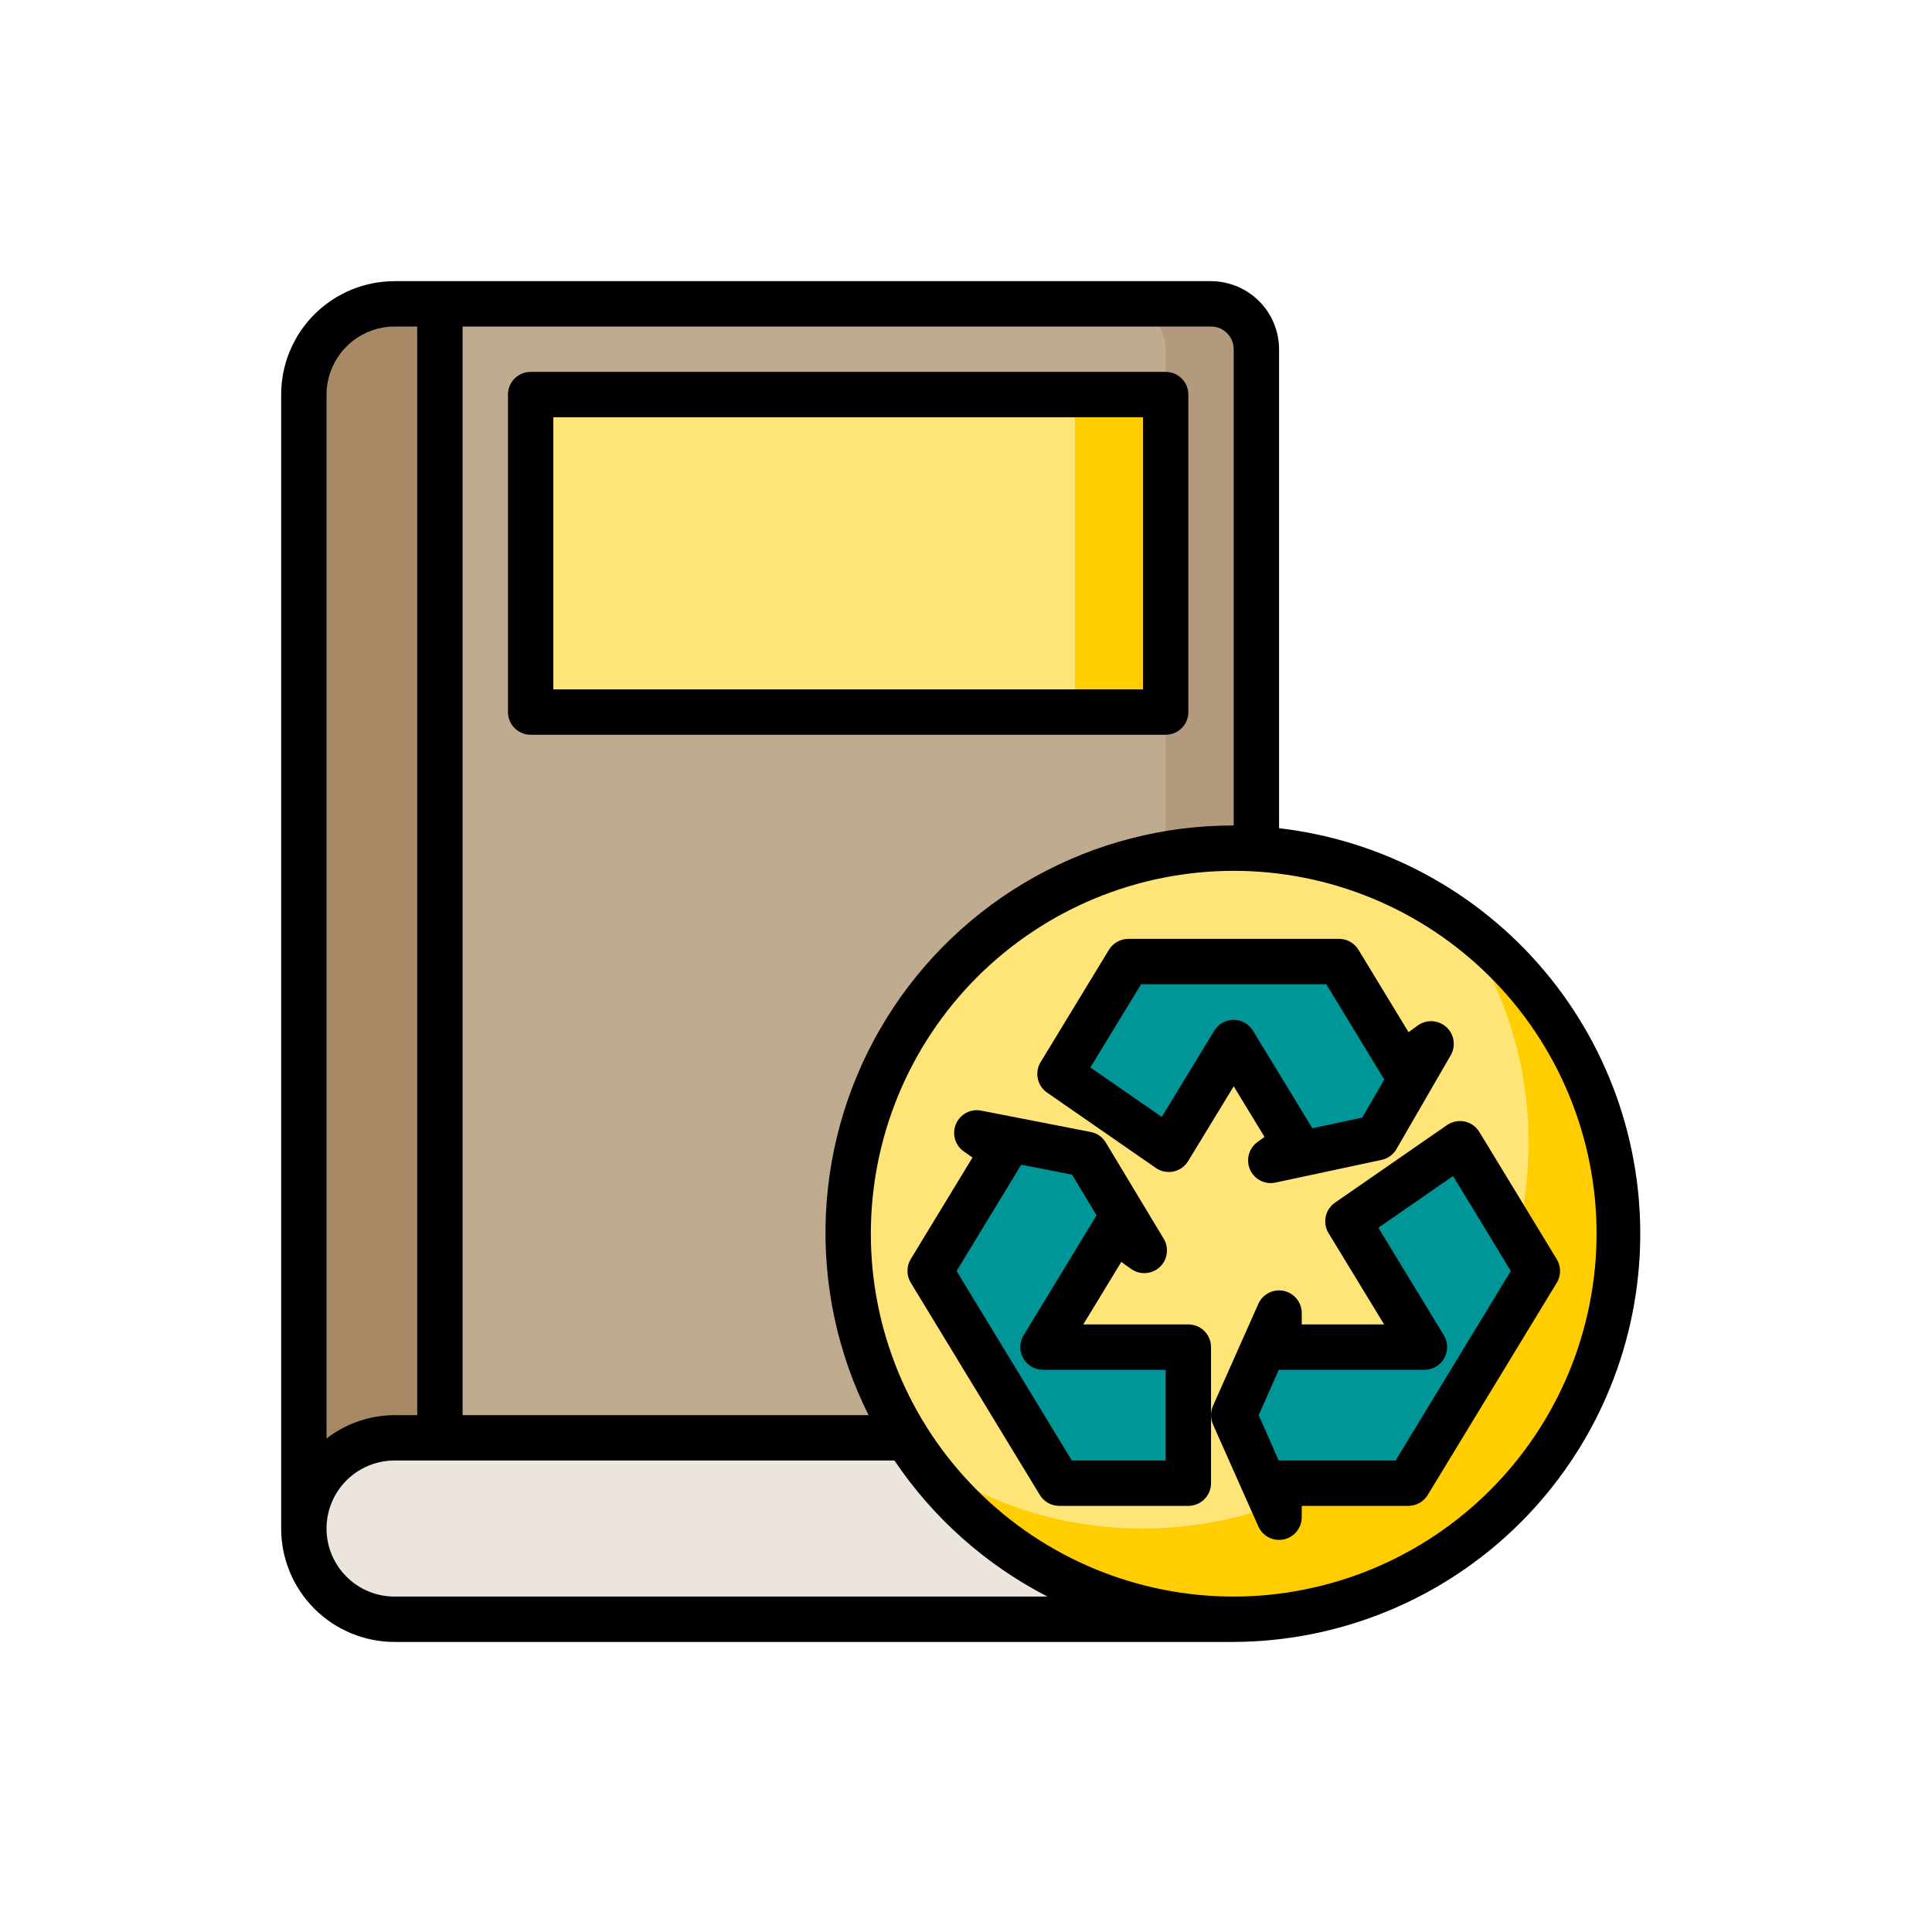 <?xml version="1.0" encoding="UTF-8"?>
<svg xmlns="http://www.w3.org/2000/svg" xmlns:xlink="http://www.w3.org/1999/xlink" width="768pt" height="768pt" viewBox="0 0 768 768" version="1.2">
<defs>
<clipPath id="clip1">
  <path d="M 111.766 111.766 L 653 111.766 L 653 653 L 111.766 653 Z M 111.766 111.766 "/>
</clipPath>
</defs>
<g id="surface1">
<path style=" stroke:none;fill-rule:nonzero;fill:rgb(92.159%,89.799%,86.67%);fill-opacity:1;" d="M 490.418 571.555 L 490.418 643.68 L 156.844 643.68 C 155.664 643.68 154.484 643.621 153.309 643.508 C 152.133 643.391 150.969 643.219 149.809 642.988 C 148.652 642.758 147.508 642.469 146.375 642.129 C 145.246 641.785 144.137 641.387 143.043 640.934 C 141.953 640.484 140.887 639.98 139.844 639.422 C 138.805 638.867 137.793 638.258 136.809 637.602 C 135.828 636.945 134.879 636.242 133.969 635.496 C 133.055 634.746 132.18 633.953 131.344 633.117 C 130.508 632.281 129.719 631.41 128.969 630.496 C 128.219 629.582 127.516 628.637 126.859 627.652 C 126.203 626.672 125.598 625.66 125.039 624.617 C 124.484 623.578 123.98 622.512 123.527 621.418 C 123.074 620.328 122.68 619.219 122.336 618.086 C 121.992 616.957 121.707 615.812 121.477 614.652 C 121.246 613.496 121.07 612.328 120.957 611.152 C 120.84 609.977 120.781 608.801 120.781 607.617 C 120.781 606.438 120.84 605.258 120.957 604.082 C 121.07 602.91 121.246 601.742 121.477 600.582 C 121.707 599.426 121.992 598.281 122.336 597.148 C 122.68 596.02 123.074 594.91 123.527 593.816 C 123.98 592.727 124.484 591.66 125.039 590.617 C 125.598 589.578 126.203 588.566 126.859 587.582 C 127.516 586.602 128.219 585.652 128.969 584.742 C 129.719 583.828 130.508 582.953 131.344 582.117 C 132.18 581.285 133.055 580.492 133.969 579.742 C 134.879 578.992 135.828 578.289 136.809 577.633 C 137.793 576.977 138.805 576.371 139.844 575.816 C 140.887 575.258 141.953 574.754 143.043 574.301 C 144.137 573.848 145.246 573.453 146.375 573.109 C 147.508 572.766 148.652 572.48 149.809 572.25 C 150.969 572.02 152.133 571.848 153.309 571.73 C 154.484 571.613 155.664 571.555 156.844 571.555 Z M 490.418 571.555 "/>
<path style=" stroke:none;fill-rule:nonzero;fill:rgb(85.1%,79.999%,73.729%);fill-opacity:1;" d="M 454.355 571.555 L 490.418 571.555 L 490.418 643.68 L 454.355 643.68 Z M 454.355 571.555 "/>
<path style=" stroke:none;fill-rule:nonzero;fill:rgb(75.29%,67.059%,56.859%);fill-opacity:1;" d="M 174.875 120.781 L 481.402 120.781 C 481.992 120.781 482.582 120.812 483.168 120.871 C 483.758 120.926 484.34 121.012 484.918 121.129 C 485.5 121.242 486.07 121.387 486.637 121.559 C 487.199 121.73 487.758 121.93 488.301 122.156 C 488.848 122.383 489.379 122.633 489.902 122.91 C 490.422 123.191 490.93 123.492 491.418 123.82 C 491.91 124.148 492.383 124.5 492.84 124.875 C 493.297 125.25 493.734 125.645 494.152 126.062 C 494.57 126.48 494.965 126.918 495.34 127.375 C 495.715 127.832 496.066 128.305 496.395 128.797 C 496.723 129.285 497.023 129.793 497.305 130.312 C 497.582 130.836 497.836 131.367 498.059 131.914 C 498.285 132.457 498.484 133.016 498.656 133.578 C 498.828 134.145 498.973 134.715 499.086 135.297 C 499.203 135.875 499.289 136.457 499.348 137.047 C 499.402 137.633 499.434 138.223 499.434 138.812 L 499.434 571.555 L 174.875 571.555 Z M 174.875 120.781 "/>
<path style=" stroke:none;fill-rule:nonzero;fill:rgb(70.2%,60.39%,48.63%);fill-opacity:1;" d="M 499.434 138.812 L 499.434 571.555 L 463.371 571.555 L 463.371 138.812 C 463.367 138.223 463.34 137.633 463.277 137.047 C 463.219 136.461 463.133 135.879 463.016 135.301 C 462.898 134.723 462.754 134.148 462.582 133.586 C 462.41 133.02 462.211 132.465 461.984 131.922 C 461.758 131.375 461.504 130.844 461.227 130.324 C 460.945 129.805 460.645 129.301 460.316 128.809 C 459.988 128.316 459.637 127.844 459.262 127.391 C 458.887 126.934 458.492 126.496 458.074 126.078 C 457.656 125.66 457.219 125.266 456.766 124.891 C 456.309 124.516 455.836 124.164 455.344 123.836 C 454.855 123.508 454.348 123.207 453.828 122.926 C 453.309 122.648 452.777 122.395 452.23 122.168 C 451.688 121.941 451.133 121.742 450.566 121.57 C 450.004 121.398 449.434 121.254 448.855 121.137 C 448.273 121.02 447.691 120.934 447.105 120.875 C 446.52 120.816 445.93 120.785 445.34 120.781 L 481.402 120.781 C 481.992 120.785 482.582 120.816 483.168 120.875 C 483.754 120.934 484.336 121.02 484.914 121.137 C 485.492 121.254 486.066 121.398 486.629 121.57 C 487.195 121.742 487.75 121.941 488.293 122.168 C 488.84 122.395 489.371 122.648 489.891 122.926 C 490.41 123.207 490.918 123.508 491.406 123.836 C 491.898 124.164 492.371 124.516 492.824 124.891 C 493.281 125.266 493.719 125.66 494.137 126.078 C 494.555 126.496 494.949 126.934 495.324 127.391 C 495.699 127.844 496.051 128.316 496.379 128.809 C 496.707 129.301 497.008 129.805 497.289 130.324 C 497.566 130.844 497.82 131.375 498.047 131.922 C 498.273 132.465 498.473 133.02 498.645 133.586 C 498.816 134.148 498.961 134.723 499.078 135.301 C 499.195 135.879 499.281 136.461 499.34 137.047 C 499.398 137.633 499.43 138.223 499.434 138.812 Z M 499.434 138.812 "/>
<path style=" stroke:none;fill-rule:nonzero;fill:rgb(100%,89.409%,46.669%);fill-opacity:1;" d="M 643.68 490.418 C 643.68 492.926 643.617 495.434 643.496 497.938 C 643.371 500.441 643.188 502.945 642.941 505.441 C 642.695 507.938 642.391 510.426 642.02 512.906 C 641.652 515.387 641.227 517.855 640.734 520.316 C 640.246 522.777 639.695 525.223 639.086 527.656 C 638.477 530.09 637.809 532.508 637.082 534.906 C 636.352 537.309 635.566 539.688 634.723 542.051 C 633.875 544.41 632.973 546.75 632.016 549.07 C 631.055 551.387 630.039 553.68 628.965 555.945 C 627.895 558.215 626.766 560.453 625.582 562.664 C 624.402 564.879 623.164 567.059 621.875 569.211 C 620.586 571.363 619.246 573.48 617.852 575.566 C 616.457 577.652 615.012 579.703 613.52 581.715 C 612.023 583.73 610.484 585.707 608.891 587.645 C 607.301 589.586 605.664 591.484 603.977 593.344 C 602.293 595.199 600.562 597.016 598.789 598.789 C 597.016 600.562 595.199 602.293 593.344 603.977 C 591.484 605.664 589.586 607.301 587.645 608.891 C 585.707 610.484 583.73 612.023 581.715 613.52 C 579.703 615.012 577.652 616.457 575.566 617.852 C 573.48 619.246 571.363 620.586 569.211 621.875 C 567.059 623.164 564.879 624.402 562.664 625.582 C 560.453 626.766 558.215 627.895 555.945 628.965 C 553.68 630.039 551.387 631.055 549.07 632.016 C 546.75 632.973 544.41 633.875 542.051 634.723 C 539.688 635.566 537.309 636.352 534.906 637.082 C 532.508 637.809 530.09 638.477 527.656 639.086 C 525.223 639.695 522.777 640.246 520.316 640.734 C 517.855 641.227 515.387 641.652 512.906 642.023 C 510.426 642.391 507.938 642.695 505.441 642.941 C 502.945 643.188 500.441 643.371 497.938 643.496 C 495.434 643.617 492.926 643.68 490.418 643.68 C 487.91 643.68 485.402 643.617 482.898 643.496 C 480.391 643.371 477.891 643.188 475.395 642.941 C 472.898 642.695 470.41 642.391 467.93 642.023 C 465.449 641.652 462.977 641.227 460.516 640.734 C 458.059 640.246 455.609 639.695 453.176 639.086 C 450.742 638.477 448.328 637.809 445.926 637.082 C 443.527 636.352 441.145 635.566 438.785 634.723 C 436.422 633.875 434.082 632.973 431.766 632.016 C 429.449 631.055 427.156 630.039 424.887 628.965 C 422.621 627.895 420.383 626.766 418.168 625.582 C 415.957 624.402 413.777 623.164 411.625 621.875 C 409.473 620.586 407.355 619.246 405.27 617.852 C 403.184 616.457 401.133 615.012 399.117 613.52 C 397.105 612.023 395.125 610.484 393.188 608.891 C 391.25 607.301 389.352 605.664 387.492 603.977 C 385.633 602.293 383.816 600.562 382.043 598.789 C 380.27 597.016 378.543 595.199 376.855 593.344 C 375.172 591.484 373.535 589.586 371.941 587.645 C 370.352 585.707 368.809 583.73 367.316 581.715 C 365.82 579.703 364.375 577.652 362.984 575.566 C 361.59 573.48 360.25 571.363 358.957 569.211 C 357.668 567.059 356.434 564.879 355.25 562.664 C 354.07 560.453 352.941 558.215 351.867 555.945 C 350.797 553.68 349.781 551.387 348.82 549.07 C 347.859 546.75 346.957 544.41 346.113 542.051 C 345.27 539.688 344.48 537.309 343.754 534.906 C 343.023 532.508 342.355 530.09 341.746 527.656 C 341.137 525.223 340.59 522.777 340.098 520.316 C 339.609 517.855 339.18 515.387 338.812 512.906 C 338.445 510.426 338.137 507.938 337.891 505.441 C 337.645 502.945 337.461 500.441 337.34 497.938 C 337.215 495.434 337.152 492.926 337.152 490.418 C 337.152 487.91 337.215 485.402 337.34 482.898 C 337.461 480.391 337.645 477.891 337.891 475.395 C 338.137 472.898 338.445 470.41 338.812 467.93 C 339.18 465.449 339.609 462.977 340.098 460.516 C 340.59 458.059 341.137 455.609 341.746 453.176 C 342.355 450.742 343.023 448.328 343.754 445.926 C 344.48 443.527 345.27 441.145 346.113 438.785 C 346.957 436.422 347.859 434.082 348.82 431.766 C 349.781 429.449 350.797 427.156 351.867 424.887 C 352.941 422.621 354.07 420.383 355.25 418.168 C 356.434 415.957 357.668 413.777 358.957 411.625 C 360.25 409.473 361.59 407.355 362.984 405.27 C 364.375 403.184 365.82 401.133 367.316 399.117 C 368.809 397.105 370.352 395.125 371.941 393.188 C 373.535 391.25 375.172 389.352 376.855 387.492 C 378.543 385.633 380.27 383.816 382.043 382.043 C 383.816 380.27 385.633 378.543 387.492 376.855 C 389.352 375.172 391.25 373.535 393.188 371.941 C 395.125 370.352 397.105 368.809 399.117 367.316 C 401.133 365.82 403.184 364.379 405.27 362.984 C 407.355 361.59 409.473 360.25 411.625 358.957 C 413.777 357.668 415.957 356.434 418.168 355.25 C 420.383 354.07 422.621 352.941 424.887 351.867 C 427.156 350.797 429.449 349.781 431.766 348.82 C 434.082 347.859 436.422 346.957 438.785 346.113 C 441.145 345.27 443.527 344.48 445.926 343.754 C 448.328 343.023 450.742 342.355 453.176 341.746 C 455.609 341.137 458.059 340.59 460.516 340.098 C 462.977 339.609 465.449 339.18 467.93 338.812 C 470.41 338.445 472.898 338.137 475.395 337.891 C 477.891 337.645 480.391 337.461 482.898 337.34 C 485.402 337.215 487.91 337.152 490.418 337.152 C 492.926 337.152 495.434 337.215 497.938 337.34 C 500.441 337.461 502.945 337.645 505.441 337.891 C 507.938 338.137 510.426 338.445 512.906 338.812 C 515.387 339.18 517.855 339.609 520.316 340.098 C 522.777 340.59 525.223 341.137 527.656 341.746 C 530.09 342.355 532.508 343.023 534.906 343.754 C 537.309 344.48 539.688 345.27 542.051 346.113 C 544.41 346.957 546.75 347.859 549.07 348.82 C 551.387 349.781 553.68 350.797 555.945 351.867 C 558.215 352.941 560.453 354.07 562.664 355.25 C 564.879 356.434 567.059 357.668 569.211 358.957 C 571.363 360.25 573.48 361.59 575.566 362.984 C 577.652 364.379 579.703 365.82 581.715 367.316 C 583.73 368.809 585.707 370.352 587.645 371.941 C 589.586 373.535 591.484 375.172 593.344 376.855 C 595.199 378.543 597.016 380.27 598.789 382.043 C 600.562 383.816 602.293 385.633 603.977 387.492 C 605.664 389.352 607.301 391.25 608.891 393.188 C 610.484 395.125 612.023 397.105 613.52 399.117 C 615.012 401.133 616.457 403.184 617.852 405.27 C 619.246 407.355 620.586 409.473 621.875 411.625 C 623.164 413.777 624.402 415.957 625.582 418.168 C 626.766 420.383 627.895 422.621 628.965 424.887 C 630.039 427.156 631.055 429.449 632.016 431.766 C 632.973 434.082 633.875 436.422 634.723 438.785 C 635.566 441.145 636.352 443.527 637.082 445.926 C 637.809 448.328 638.477 450.742 639.086 453.176 C 639.695 455.609 640.246 458.059 640.734 460.516 C 641.227 462.977 641.652 465.449 642.02 467.93 C 642.391 470.41 642.695 472.898 642.941 475.395 C 643.188 477.891 643.371 480.391 643.496 482.898 C 643.617 485.402 643.68 487.91 643.68 490.418 Z M 643.68 490.418 "/>
<path style=" stroke:none;fill-rule:nonzero;fill:rgb(100%,80.389%,0%);fill-opacity:1;" d="M 643.68 490.418 C 643.68 494.445 643.52 498.469 643.199 502.484 C 642.879 506.504 642.402 510.5 641.77 514.48 C 641.133 518.457 640.344 522.406 639.398 526.324 C 638.453 530.238 637.352 534.113 636.102 537.945 C 634.852 541.773 633.449 545.547 631.902 549.27 C 630.352 552.988 628.66 556.641 626.82 560.227 C 624.984 563.812 623.008 567.32 620.895 570.75 C 618.781 574.184 616.535 577.523 614.16 580.777 C 611.781 584.031 609.277 587.184 606.652 590.242 C 604.027 593.297 601.285 596.242 598.426 599.082 C 595.566 601.922 592.602 604.645 589.527 607.25 C 586.453 609.855 583.281 612.336 580.012 614.691 C 576.746 617.047 573.387 619.273 569.941 621.363 C 566.5 623.453 562.977 625.406 559.379 627.219 C 555.781 629.031 552.117 630.699 548.387 632.223 C 544.656 633.746 540.871 635.121 537.035 636.348 C 533.195 637.574 529.316 638.645 525.391 639.566 C 521.469 640.484 517.516 641.25 513.531 641.855 C 509.551 642.465 505.547 642.914 501.527 643.207 C 497.512 643.5 493.488 643.633 489.457 643.605 C 485.43 643.582 481.406 643.398 477.391 643.055 C 473.375 642.711 469.383 642.211 465.406 641.555 C 461.43 640.898 457.488 640.086 453.578 639.117 C 449.664 638.148 445.797 637.027 441.977 635.754 C 438.152 634.48 434.387 633.059 430.676 631.488 C 426.965 629.914 423.32 628.203 419.746 626.344 C 416.172 624.484 412.676 622.488 409.258 620.355 C 405.84 618.223 402.508 615.957 399.27 613.562 C 396.031 611.164 392.891 608.645 389.852 606 C 386.809 603.355 383.879 600.598 381.055 597.723 C 378.23 594.848 375.527 591.863 372.938 588.777 C 370.352 585.688 367.891 582.504 365.551 579.219 C 371.984 583.832 378.734 587.914 385.805 591.469 C 392.875 595.023 400.18 598.008 407.715 600.418 C 415.254 602.828 422.934 604.637 430.754 605.844 C 438.574 607.051 446.441 607.645 454.355 607.617 C 456.863 607.617 459.371 607.559 461.875 607.434 C 464.379 607.312 466.883 607.125 469.379 606.879 C 471.875 606.633 474.363 606.328 476.844 605.961 C 479.324 605.59 481.797 605.164 484.254 604.672 C 486.715 604.184 489.16 603.633 491.594 603.023 C 494.027 602.414 496.445 601.746 498.844 601.02 C 501.246 600.289 503.625 599.504 505.988 598.66 C 508.352 597.812 510.688 596.91 513.008 595.953 C 515.324 594.992 517.617 593.977 519.883 592.902 C 522.152 591.832 524.391 590.703 526.602 589.52 C 528.816 588.34 530.996 587.102 533.148 585.812 C 535.301 584.523 537.418 583.184 539.504 581.789 C 541.59 580.395 543.641 578.953 545.652 577.457 C 547.668 575.965 549.645 574.422 551.586 572.828 C 553.523 571.238 555.422 569.602 557.281 567.914 C 559.141 566.23 560.953 564.504 562.73 562.73 C 564.504 560.953 566.23 559.141 567.914 557.281 C 569.602 555.422 571.238 553.523 572.828 551.586 C 574.422 549.645 575.965 547.668 577.457 545.652 C 578.953 543.641 580.395 541.59 581.789 539.504 C 583.184 537.418 584.523 535.301 585.812 533.148 C 587.102 530.996 588.34 528.816 589.52 526.602 C 590.703 524.391 591.832 522.152 592.902 519.883 C 593.977 517.617 594.992 515.324 595.953 513.008 C 596.91 510.688 597.812 508.352 598.66 505.988 C 599.504 503.625 600.289 501.246 601.02 498.844 C 601.746 496.445 602.414 494.027 603.023 491.594 C 603.633 489.16 604.184 486.715 604.672 484.254 C 605.164 481.797 605.59 479.324 605.961 476.844 C 606.328 474.363 606.633 471.875 606.879 469.379 C 607.125 466.883 607.312 464.379 607.434 461.875 C 607.559 459.371 607.617 456.863 607.617 454.355 C 607.645 446.441 607.051 438.574 605.844 430.754 C 604.637 422.934 602.828 415.254 600.418 407.715 C 598.008 400.18 595.023 392.875 591.469 385.805 C 587.914 378.734 583.832 371.984 579.219 365.555 C 581.703 367.312 584.129 369.145 586.504 371.047 C 588.875 372.953 591.191 374.926 593.445 376.969 C 595.699 379.012 597.895 381.121 600.023 383.293 C 602.152 385.469 604.215 387.703 606.211 390 C 608.207 392.297 610.133 394.652 611.988 397.062 C 613.84 399.473 615.625 401.941 617.332 404.457 C 619.039 406.977 620.672 409.543 622.227 412.16 C 623.781 414.773 625.254 417.434 626.652 420.137 C 628.047 422.84 629.359 425.586 630.594 428.367 C 631.824 431.148 632.973 433.965 634.035 436.816 C 635.102 439.668 636.078 442.547 636.969 445.457 C 637.859 448.367 638.664 451.297 639.383 454.254 C 640.098 457.215 640.727 460.188 641.266 463.184 C 641.805 466.18 642.254 469.188 642.613 472.207 C 642.973 475.23 643.238 478.258 643.418 481.297 C 643.598 484.336 643.684 487.375 643.68 490.418 Z M 643.68 490.418 "/>
<path style=" stroke:none;fill-rule:nonzero;fill:rgb(0%,58.82%,59.61%);fill-opacity:1;" d="M 580.391 454.625 L 611.133 505.203 L 559.836 589.586 L 508.449 589.586 L 508.449 603.109 L 490.418 562.543 L 508.449 521.973 L 508.449 535.496 L 566.238 535.496 L 535.855 485.457 L 559.113 469.32 Z M 580.391 454.625 "/>
<path style=" stroke:none;fill-rule:nonzero;fill:rgb(0%,58.82%,59.61%);fill-opacity:1;" d="M 568.852 414.957 L 547.305 452.281 L 505.113 461.207 L 514.668 454.355 L 490.418 414.418 L 464.633 456.879 L 443.355 442.184 L 421.359 426.949 L 448.496 382.23 L 532.34 382.23 L 557.312 423.344 Z M 568.852 414.957 "/>
<path style=" stroke:none;fill-rule:nonzero;fill:rgb(0%,58.82%,59.61%);fill-opacity:1;" d="M 472.387 562.543 L 472.387 589.586 L 420.996 589.586 L 369.699 505.203 L 398.641 457.691 L 388.273 450.387 L 431.816 458.863 L 454.715 496.91 L 442.996 488.703 L 414.598 535.496 L 472.387 535.496 Z M 472.387 562.543 "/>
<path style=" stroke:none;fill-rule:nonzero;fill:rgb(100%,89.409%,46.669%);fill-opacity:1;" d="M 210.938 156.844 L 463.371 156.844 L 463.371 283.062 L 210.938 283.062 Z M 210.938 156.844 "/>
<path style=" stroke:none;fill-rule:nonzero;fill:rgb(100%,80.389%,0%);fill-opacity:1;" d="M 427.309 156.844 L 463.371 156.844 L 463.371 283.062 L 427.309 283.062 Z M 427.309 156.844 "/>
<path style=" stroke:none;fill-rule:nonzero;fill:rgb(65.489%,53.729%,39.999%);fill-opacity:1;" d="M 174.875 120.781 L 174.875 571.555 L 156.844 571.555 C 155.664 571.555 154.484 571.613 153.309 571.73 C 152.133 571.848 150.969 572.02 149.809 572.25 C 148.652 572.48 147.508 572.766 146.375 573.109 C 145.246 573.453 144.137 573.852 143.043 574.301 C 141.953 574.754 140.887 575.258 139.844 575.816 C 138.805 576.371 137.793 576.977 136.809 577.633 C 135.828 578.289 134.879 578.992 133.969 579.742 C 133.055 580.492 132.18 581.285 131.344 582.117 C 130.508 582.953 129.719 583.828 128.969 584.742 C 128.219 585.652 127.516 586.602 126.859 587.582 C 126.203 588.566 125.598 589.578 125.039 590.617 C 124.484 591.66 123.98 592.727 123.527 593.816 C 123.074 594.91 122.68 596.02 122.336 597.148 C 121.992 598.281 121.707 599.426 121.477 600.582 C 121.246 601.742 121.07 602.91 120.957 604.082 C 120.84 605.258 120.781 606.438 120.781 607.617 L 120.781 156.844 C 120.781 155.664 120.84 154.484 120.957 153.309 C 121.07 152.133 121.246 150.969 121.477 149.809 C 121.707 148.652 121.992 147.508 122.336 146.375 C 122.68 145.246 123.074 144.137 123.527 143.043 C 123.98 141.953 124.484 140.887 125.039 139.844 C 125.598 138.805 126.203 137.793 126.859 136.809 C 127.516 135.828 128.219 134.879 128.969 133.969 C 129.719 133.055 130.508 132.18 131.344 131.344 C 132.18 130.508 133.055 129.719 133.969 128.969 C 134.879 128.219 135.828 127.516 136.809 126.859 C 137.793 126.203 138.805 125.598 139.844 125.039 C 140.887 124.484 141.953 123.98 143.043 123.527 C 144.137 123.074 145.246 122.68 146.375 122.336 C 147.508 121.992 148.652 121.707 149.809 121.477 C 150.969 121.246 152.133 121.07 153.309 120.957 C 154.484 120.84 155.664 120.781 156.844 120.781 Z M 174.875 120.781 "/>
<path style=" stroke:none;fill-rule:nonzero;fill:rgb(0%,0%,0%);fill-opacity:1;" d="M 618.832 500.559 L 588.047 449.945 C 587.727 449.422 587.355 448.938 586.938 448.488 C 586.516 448.039 586.055 447.637 585.555 447.281 C 585.051 446.93 584.52 446.629 583.957 446.383 C 583.395 446.137 582.812 445.949 582.211 445.824 C 581.609 445.699 581 445.633 580.387 445.629 C 579.773 445.629 579.164 445.688 578.562 445.809 C 577.961 445.934 577.379 446.113 576.812 446.355 C 576.246 446.594 575.711 446.891 575.207 447.242 L 530.68 478.074 C 530.211 478.398 529.777 478.766 529.379 479.172 C 528.98 479.578 528.621 480.02 528.309 480.492 C 527.992 480.965 527.723 481.465 527.504 481.992 C 527.281 482.516 527.113 483.059 526.992 483.613 C 526.875 484.172 526.809 484.734 526.801 485.305 C 526.789 485.875 526.828 486.438 526.926 487 C 527.02 487.562 527.168 488.109 527.367 488.645 C 527.566 489.176 527.816 489.688 528.109 490.172 L 550.207 526.48 L 517.465 526.48 L 517.465 521.973 C 517.465 521.457 517.422 520.949 517.332 520.445 C 517.246 519.938 517.117 519.445 516.945 518.961 C 516.777 518.477 516.566 518.012 516.312 517.562 C 516.062 517.117 515.777 516.691 515.453 516.293 C 515.133 515.895 514.777 515.527 514.391 515.191 C 514.004 514.852 513.594 514.547 513.156 514.281 C 512.719 514.012 512.262 513.785 511.785 513.594 C 511.309 513.402 510.82 513.258 510.32 513.148 C 509.816 513.043 509.309 512.98 508.797 512.961 C 508.285 512.941 507.773 512.965 507.266 513.031 C 506.758 513.098 506.258 513.207 505.77 513.359 C 505.277 513.512 504.805 513.707 504.348 513.938 C 503.891 514.172 503.457 514.441 503.047 514.75 C 502.637 515.059 502.254 515.398 501.902 515.77 C 501.551 516.141 501.23 516.543 500.945 516.969 C 500.664 517.395 500.418 517.844 500.207 518.312 L 482.176 558.879 C 481.664 560.047 481.406 561.266 481.406 562.543 C 481.406 563.816 481.664 565.035 482.176 566.203 L 500.207 606.77 C 500.562 607.566 501.023 608.297 501.586 608.961 C 502.152 609.625 502.801 610.195 503.535 610.668 C 504.266 611.145 505.047 611.508 505.887 611.754 C 506.723 612.004 507.574 612.125 508.449 612.125 C 509.078 612.125 509.703 612.062 510.324 611.938 C 510.824 611.832 511.312 611.684 511.789 611.492 C 512.266 611.301 512.723 611.074 513.16 610.805 C 513.598 610.535 514.008 610.234 514.395 609.895 C 514.781 609.555 515.133 609.188 515.457 608.789 C 515.781 608.391 516.066 607.969 516.316 607.52 C 516.566 607.07 516.777 606.605 516.949 606.121 C 517.121 605.641 517.25 605.145 517.336 604.637 C 517.422 604.133 517.465 603.625 517.465 603.109 L 517.465 598.602 L 559.836 598.602 C 560.609 598.605 561.371 598.508 562.121 598.312 C 562.871 598.113 563.582 597.828 564.258 597.449 C 564.934 597.07 565.547 596.613 566.105 596.074 C 566.664 595.535 567.141 594.938 567.543 594.277 L 618.832 509.926 C 619.262 509.223 619.59 508.469 619.812 507.676 C 620.035 506.879 620.145 506.07 620.145 505.242 C 620.145 504.418 620.035 503.605 619.812 502.812 C 619.59 502.016 619.262 501.266 618.832 500.559 Z M 554.77 580.57 L 508.293 580.57 L 500.336 562.543 L 508.34 544.512 L 566.238 544.512 C 567.039 544.512 567.824 544.406 568.598 544.199 C 569.371 543.988 570.102 543.684 570.793 543.277 C 571.484 542.875 572.109 542.387 572.672 541.816 C 573.234 541.246 573.711 540.613 574.102 539.914 C 574.496 539.219 574.789 538.48 574.984 537.703 C 575.184 536.93 575.273 536.141 575.258 535.34 C 575.246 534.539 575.129 533.754 574.902 532.984 C 574.68 532.215 574.363 531.492 573.945 530.805 L 547.926 488.035 L 577.613 467.48 L 600.578 505.246 Z M 554.77 580.57 "/>
<path style=" stroke:none;fill-rule:nonzero;fill:rgb(0%,0%,0%);fill-opacity:1;" d="M 459.457 464.273 C 459.961 464.621 460.496 464.918 461.062 465.16 C 461.629 465.402 462.211 465.582 462.812 465.703 C 463.414 465.828 464.023 465.887 464.637 465.883 C 465.25 465.883 465.859 465.816 466.461 465.691 C 467.062 465.562 467.645 465.379 468.207 465.133 C 468.77 464.887 469.301 464.586 469.805 464.23 C 470.305 463.879 470.766 463.477 471.188 463.027 C 471.605 462.578 471.977 462.094 472.297 461.566 L 490.418 431.816 L 502.668 451.938 L 499.855 453.984 C 499.086 454.547 498.422 455.211 497.863 455.98 C 497.301 456.75 496.875 457.59 496.582 458.492 C 496.289 459.398 496.141 460.328 496.141 461.281 C 496.141 462.23 496.289 463.16 496.582 464.066 C 496.875 464.973 497.301 465.809 497.863 466.578 C 498.422 467.348 499.086 468.012 499.855 468.574 C 500.629 469.133 501.465 469.559 502.371 469.852 C 503.277 470.148 504.207 470.293 505.156 470.293 C 505.793 470.297 506.422 470.227 507.043 470.086 L 549.199 461.07 C 550.441 460.805 551.578 460.301 552.609 459.551 C 553.641 458.805 554.473 457.883 555.113 456.781 L 576.688 419.465 C 576.941 419.023 577.16 418.559 577.34 418.078 C 577.516 417.598 577.652 417.105 577.746 416.602 C 577.84 416.098 577.891 415.59 577.898 415.074 C 577.902 414.562 577.867 414.055 577.789 413.547 C 577.707 413.043 577.586 412.547 577.422 412.059 C 577.258 411.574 577.051 411.105 576.809 410.656 C 576.562 410.203 576.281 409.777 575.965 409.375 C 575.648 408.973 575.301 408.598 574.918 408.254 C 574.539 407.914 574.133 407.605 573.699 407.328 C 573.266 407.055 572.812 406.82 572.336 406.625 C 571.863 406.43 571.379 406.273 570.879 406.16 C 570.379 406.047 569.871 405.977 569.359 405.949 C 568.848 405.922 568.336 405.938 567.828 405.996 C 567.32 406.059 566.816 406.16 566.328 406.305 C 565.836 406.449 565.359 406.637 564.898 406.863 C 564.438 407.09 564 407.355 563.586 407.656 L 559.926 410.316 L 540.004 377.543 C 539.602 376.883 539.121 376.285 538.562 375.746 C 538.008 375.207 537.391 374.75 536.719 374.371 C 536.043 373.992 535.332 373.707 534.586 373.508 C 533.836 373.312 533.078 373.215 532.305 373.215 L 448.531 373.215 C 447.758 373.215 446.996 373.312 446.25 373.512 C 445.5 373.707 444.789 373.992 444.117 374.371 C 443.441 374.75 442.824 375.211 442.27 375.746 C 441.715 376.285 441.234 376.883 440.832 377.543 L 413.648 422.234 C 413.355 422.719 413.109 423.23 412.91 423.762 C 412.711 424.297 412.562 424.844 412.469 425.406 C 412.375 425.965 412.332 426.531 412.344 427.102 C 412.355 427.668 412.422 428.234 412.543 428.789 C 412.66 429.348 412.828 429.887 413.051 430.41 C 413.273 430.938 413.539 431.434 413.855 431.91 C 414.172 432.383 414.527 432.82 414.93 433.227 C 415.328 433.633 415.762 434 416.23 434.324 Z M 453.605 391.246 L 527.227 391.246 L 549.605 428.039 C 549.816 428.391 550.059 428.727 550.324 429.039 L 541.508 444.266 L 521.676 448.496 L 498.082 409.73 C 497.879 409.398 497.66 409.086 497.418 408.785 C 497.18 408.484 496.918 408.199 496.641 407.934 C 496.367 407.664 496.074 407.418 495.762 407.188 C 495.453 406.957 495.133 406.746 494.797 406.559 C 494.461 406.371 494.113 406.203 493.758 406.059 C 493.402 405.914 493.035 405.793 492.664 405.695 C 492.289 405.602 491.914 405.527 491.531 405.477 C 491.148 405.43 490.766 405.402 490.383 405.402 C 489.996 405.402 489.613 405.43 489.23 405.477 C 488.848 405.527 488.473 405.602 488.098 405.695 C 487.727 405.793 487.363 405.914 487.004 406.059 C 486.648 406.203 486.301 406.371 485.965 406.559 C 485.629 406.746 485.309 406.957 485 407.188 C 484.691 407.418 484.398 407.664 484.121 407.934 C 483.844 408.199 483.586 408.484 483.344 408.785 C 483.102 409.086 482.883 409.398 482.684 409.73 L 461.828 443.988 L 433.438 424.332 Z M 453.605 391.246 "/>
<path style=" stroke:none;fill-rule:nonzero;fill:rgb(0%,0%,0%);fill-opacity:1;" d="M 472.387 526.48 L 430.625 526.48 L 445.738 501.633 L 449.531 504.336 C 449.953 504.645 450.398 504.918 450.863 505.148 C 451.332 505.383 451.816 505.57 452.316 505.719 C 452.816 505.867 453.328 505.969 453.848 506.031 C 454.367 506.09 454.887 506.102 455.406 506.07 C 455.926 506.039 456.441 505.965 456.949 505.844 C 457.457 505.723 457.953 505.562 458.434 505.355 C 458.91 505.148 459.371 504.902 459.809 504.617 C 460.242 504.332 460.652 504.008 461.035 503.652 C 461.414 503.297 461.762 502.91 462.074 502.492 C 462.391 502.074 462.664 501.633 462.902 501.168 C 463.141 500.703 463.336 500.219 463.488 499.723 C 463.641 499.223 463.75 498.715 463.816 498.195 C 463.883 497.676 463.902 497.156 463.875 496.637 C 463.852 496.113 463.781 495.598 463.664 495.09 C 463.551 494.582 463.395 494.086 463.191 493.602 C 462.992 493.121 462.75 492.66 462.469 492.219 L 439.57 454.176 C 438.914 453.082 438.066 452.168 437.02 451.438 C 435.977 450.707 434.828 450.223 433.574 449.984 L 390.004 441.48 C 389.5 441.383 388.992 441.332 388.48 441.32 C 387.969 441.312 387.461 441.344 386.953 441.422 C 386.449 441.496 385.953 441.617 385.465 441.777 C 384.98 441.938 384.512 442.137 384.059 442.379 C 383.609 442.621 383.18 442.898 382.777 443.211 C 382.371 443.523 381.996 443.871 381.652 444.246 C 381.305 444.625 380.992 445.027 380.719 445.461 C 380.441 445.891 380.203 446.34 380.004 446.812 C 379.801 447.285 379.645 447.77 379.527 448.266 C 379.41 448.766 379.336 449.27 379.301 449.781 C 379.27 450.289 379.281 450.801 379.34 451.309 C 379.395 451.816 379.492 452.32 379.633 452.812 C 379.773 453.305 379.953 453.781 380.176 454.242 C 380.398 454.703 380.656 455.141 380.953 455.559 C 381.25 455.977 381.578 456.363 381.941 456.727 C 382.305 457.086 382.695 457.414 383.113 457.711 L 386.586 460.133 L 362.035 500.516 C 361.609 501.219 361.281 501.973 361.059 502.766 C 360.836 503.562 360.727 504.371 360.727 505.199 C 360.727 506.023 360.836 506.836 361.059 507.629 C 361.281 508.426 361.609 509.176 362.035 509.883 L 413.324 594.23 C 413.723 594.895 414.199 595.496 414.754 596.035 C 415.305 596.574 415.918 597.039 416.59 597.422 C 417.262 597.805 417.973 598.094 418.719 598.297 C 419.465 598.496 420.227 598.598 420.996 598.602 L 472.387 598.602 C 472.977 598.602 473.562 598.547 474.145 598.43 C 474.727 598.312 475.289 598.145 475.836 597.918 C 476.383 597.691 476.902 597.414 477.395 597.082 C 477.887 596.754 478.344 596.383 478.762 595.961 C 479.18 595.543 479.555 595.09 479.883 594.598 C 480.211 594.105 480.488 593.586 480.715 593.039 C 480.941 592.492 481.113 591.926 481.227 591.348 C 481.344 590.766 481.402 590.18 481.402 589.586 L 481.402 535.496 C 481.402 534.902 481.344 534.316 481.227 533.734 C 481.113 533.156 480.941 532.59 480.715 532.043 C 480.488 531.496 480.211 530.977 479.883 530.484 C 479.555 529.992 479.18 529.539 478.762 529.121 C 478.344 528.699 477.887 528.328 477.395 528 C 476.902 527.668 476.383 527.391 475.836 527.164 C 475.289 526.938 474.727 526.77 474.145 526.652 C 473.562 526.535 472.977 526.48 472.387 526.48 Z M 463.371 580.57 L 426.066 580.57 L 380.258 505.246 L 405.949 463 L 426.156 466.941 L 435.926 483.168 C 435.711 483.457 435.512 483.758 435.332 484.07 L 406.891 530.805 C 406.473 531.492 406.152 532.215 405.93 532.984 C 405.707 533.754 405.59 534.539 405.574 535.34 C 405.562 536.141 405.652 536.93 405.848 537.703 C 406.047 538.48 406.34 539.219 406.73 539.914 C 407.125 540.613 407.602 541.246 408.164 541.816 C 408.723 542.387 409.352 542.875 410.043 543.277 C 410.734 543.684 411.465 543.988 412.238 544.199 C 413.012 544.406 413.797 544.512 414.598 544.512 L 463.371 544.512 Z M 463.371 580.57 "/>
<g clip-path="url(#clip1)" clip-rule="nonzero">
<path style=" stroke:none;fill-rule:nonzero;fill:rgb(0%,0%,0%);fill-opacity:1;" d="M 508.449 329.219 L 508.449 138.812 C 508.445 137.93 508.398 137.047 508.312 136.164 C 508.223 135.285 508.09 134.41 507.914 133.543 C 507.742 132.676 507.523 131.816 507.266 130.973 C 507.008 130.125 506.707 129.293 506.367 128.477 C 506.027 127.66 505.648 126.859 505.23 126.078 C 504.812 125.301 504.359 124.543 503.863 123.805 C 503.371 123.07 502.848 122.359 502.285 121.676 C 501.723 120.992 501.129 120.34 500.504 119.711 C 499.875 119.086 499.223 118.492 498.539 117.93 C 497.855 117.371 497.145 116.844 496.41 116.352 C 495.672 115.859 494.914 115.402 494.137 114.984 C 493.355 114.566 492.555 114.188 491.738 113.848 C 490.922 113.508 490.09 113.207 489.242 112.949 C 488.398 112.691 487.539 112.473 486.672 112.301 C 485.805 112.125 484.93 111.992 484.051 111.906 C 483.168 111.816 482.285 111.77 481.402 111.766 L 156.844 111.766 C 155.367 111.766 153.895 111.84 152.426 111.984 C 150.957 112.129 149.5 112.344 148.051 112.633 C 146.602 112.922 145.172 113.281 143.758 113.707 C 142.348 114.137 140.957 114.633 139.594 115.199 C 138.23 115.762 136.898 116.395 135.594 117.09 C 134.293 117.785 133.027 118.543 131.801 119.363 C 130.574 120.184 129.391 121.062 128.246 122 C 127.105 122.938 126.016 123.926 124.969 124.969 C 123.926 126.016 122.938 127.105 122 128.246 C 121.062 129.391 120.184 130.574 119.363 131.801 C 118.543 133.027 117.785 134.293 117.09 135.594 C 116.395 136.898 115.762 138.23 115.199 139.594 C 114.633 140.957 114.137 142.348 113.707 143.758 C 113.281 145.172 112.922 146.602 112.633 148.051 C 112.344 149.5 112.129 150.957 111.984 152.426 C 111.84 153.895 111.766 155.367 111.766 156.844 L 111.766 607.617 C 111.766 609.094 111.84 610.566 111.984 612.035 C 112.129 613.508 112.344 614.965 112.633 616.414 C 112.922 617.859 113.281 619.289 113.707 620.703 C 114.137 622.117 114.633 623.504 115.199 624.867 C 115.762 626.234 116.395 627.566 117.09 628.867 C 117.785 630.168 118.543 631.434 119.363 632.66 C 120.184 633.891 121.062 635.074 122 636.215 C 122.938 637.355 123.926 638.449 124.969 639.492 C 126.016 640.535 127.105 641.527 128.246 642.465 C 129.391 643.398 130.574 644.277 131.801 645.098 C 133.027 645.918 134.293 646.676 135.594 647.375 C 136.898 648.07 138.23 648.699 139.594 649.266 C 140.957 649.828 142.348 650.328 143.758 650.754 C 145.172 651.184 146.602 651.543 148.051 651.828 C 149.5 652.117 150.957 652.336 152.426 652.48 C 153.895 652.625 155.367 652.695 156.844 652.695 L 490.418 652.695 C 492.973 652.684 495.523 652.613 498.078 652.484 C 500.629 652.352 503.176 652.16 505.715 651.91 C 508.258 651.66 510.793 651.348 513.32 650.977 C 515.848 650.605 518.367 650.176 520.875 649.684 C 523.383 649.195 525.875 648.645 528.355 648.039 C 530.84 647.43 533.305 646.766 535.754 646.039 C 538.203 645.316 540.637 644.535 543.047 643.695 C 545.461 642.855 547.852 641.961 550.223 641.008 C 552.594 640.059 554.941 639.051 557.266 637.988 C 559.586 636.926 561.883 635.809 564.156 634.637 C 566.426 633.465 568.668 632.242 570.879 630.965 C 573.09 629.688 575.273 628.359 577.422 626.977 C 579.574 625.598 581.688 624.168 583.77 622.688 C 585.852 621.207 587.898 619.68 589.91 618.102 C 591.918 616.523 593.891 614.902 595.824 613.23 C 597.758 611.562 599.652 609.848 601.504 608.09 C 603.355 606.328 605.164 604.527 606.934 602.684 C 608.699 600.836 610.422 598.953 612.102 597.027 C 613.781 595.102 615.41 593.137 616.996 591.133 C 618.582 589.129 620.121 587.09 621.609 585.016 C 623.098 582.938 624.539 580.828 625.926 578.684 C 627.316 576.539 628.656 574.367 629.941 572.16 C 631.23 569.953 632.461 567.715 633.645 565.449 C 634.824 563.184 635.953 560.895 637.023 558.574 C 638.098 556.258 639.117 553.914 640.078 551.547 C 641.039 549.18 641.945 546.793 642.797 544.383 C 643.645 541.973 644.438 539.547 645.172 537.098 C 645.906 534.652 646.586 532.191 647.203 529.711 C 647.82 527.234 648.383 524.742 648.883 522.234 C 649.383 519.73 649.824 517.215 650.207 514.688 C 650.59 512.164 650.91 509.629 651.172 507.09 C 651.438 504.547 651.637 502 651.781 499.449 C 651.922 496.898 652.004 494.348 652.027 491.793 C 652.047 489.238 652.008 486.684 651.91 484.133 C 651.812 481.578 651.652 479.027 651.434 476.484 C 651.211 473.938 650.934 471.398 650.594 468.867 C 650.254 466.336 649.855 463.812 649.398 461.301 C 648.938 458.785 648.422 456.285 647.844 453.797 C 647.27 451.309 646.633 448.836 645.941 446.375 C 645.246 443.918 644.496 441.477 643.688 439.051 C 642.879 436.629 642.012 434.227 641.09 431.844 C 640.168 429.461 639.191 427.102 638.156 424.766 C 637.125 422.43 636.035 420.117 634.895 417.832 C 633.75 415.547 632.555 413.293 631.305 411.062 C 630.055 408.836 628.754 406.637 627.402 404.469 C 626.051 402.305 624.645 400.168 623.191 398.07 C 621.738 395.969 620.234 393.902 618.684 391.875 C 617.133 389.844 615.535 387.852 613.891 385.898 C 612.242 383.941 610.551 382.027 608.816 380.156 C 607.082 378.281 605.301 376.449 603.48 374.656 C 601.656 372.867 599.793 371.121 597.887 369.418 C 595.984 367.715 594.039 366.059 592.055 364.449 C 590.074 362.84 588.055 361.277 585.996 359.762 C 583.941 358.246 581.848 356.781 579.723 355.363 C 577.598 353.945 575.438 352.582 573.246 351.266 C 571.055 349.953 568.836 348.691 566.586 347.48 C 564.336 346.273 562.059 345.117 559.754 344.016 C 557.449 342.91 555.117 341.863 552.766 340.871 C 550.41 339.879 548.035 338.945 545.637 338.066 C 543.238 337.184 540.82 336.363 538.383 335.598 C 535.945 334.832 533.492 334.125 531.02 333.473 C 528.551 332.824 526.062 332.234 523.566 331.703 C 521.066 331.168 518.559 330.695 516.035 330.281 C 513.516 329.867 510.984 329.516 508.449 329.219 Z M 183.891 129.797 L 481.402 129.797 C 481.992 129.797 482.578 129.855 483.16 129.973 C 483.742 130.086 484.305 130.258 484.852 130.484 C 485.398 130.711 485.918 130.988 486.41 131.316 C 486.902 131.645 487.359 132.02 487.777 132.438 C 488.195 132.855 488.57 133.312 488.898 133.805 C 489.227 134.297 489.504 134.816 489.73 135.363 C 489.957 135.91 490.129 136.473 490.242 137.055 C 490.359 137.637 490.418 138.223 490.418 138.812 L 490.418 328.137 C 486.98 328.129 483.547 328.234 480.117 328.445 C 476.684 328.656 473.266 328.973 469.855 329.402 C 466.445 329.832 463.051 330.367 459.676 331.016 C 456.297 331.66 452.945 332.41 449.617 333.27 C 446.289 334.129 442.992 335.09 439.727 336.16 C 436.457 337.227 433.227 338.398 430.035 339.672 C 426.844 340.945 423.695 342.32 420.59 343.797 C 417.484 345.27 414.43 346.844 411.426 348.512 C 408.422 350.18 405.473 351.945 402.582 353.801 C 399.688 355.656 396.859 357.605 394.09 359.641 C 391.32 361.68 388.621 363.801 385.988 366.012 C 383.355 368.219 380.793 370.512 378.305 372.883 C 375.82 375.254 373.41 377.703 371.078 380.23 C 368.746 382.754 366.496 385.352 364.332 388.02 C 362.168 390.691 360.086 393.426 358.094 396.227 C 356.105 399.027 354.203 401.891 352.395 404.812 C 350.582 407.734 348.867 410.711 347.25 413.742 C 345.629 416.773 344.105 419.855 342.684 422.98 C 341.258 426.109 339.938 429.281 338.715 432.492 C 337.492 435.707 336.375 438.953 335.359 442.238 C 334.344 445.523 333.434 448.836 332.629 452.176 C 331.828 455.52 331.129 458.883 330.539 462.27 C 329.949 465.656 329.469 469.055 329.094 472.473 C 328.723 475.891 328.457 479.316 328.301 482.75 C 328.148 486.184 328.102 489.617 328.164 493.055 C 328.23 496.492 328.402 499.922 328.684 503.348 C 328.965 506.773 329.355 510.188 329.855 513.586 C 330.355 516.988 330.961 520.367 331.676 523.73 C 332.391 527.094 333.215 530.43 334.141 533.738 C 335.066 537.047 336.102 540.324 337.234 543.57 C 338.371 546.812 339.609 550.02 340.949 553.184 C 342.289 556.348 343.73 559.469 345.27 562.543 L 183.891 562.543 Z M 129.797 156.844 C 129.801 155.961 129.848 155.078 129.934 154.195 C 130.023 153.316 130.156 152.441 130.332 151.574 C 130.504 150.707 130.723 149.848 130.98 149.004 C 131.238 148.156 131.539 147.324 131.879 146.508 C 132.219 145.688 132.598 144.891 133.016 144.109 C 133.434 143.332 133.887 142.574 134.379 141.836 C 134.875 141.102 135.398 140.391 135.961 139.707 C 136.523 139.023 137.117 138.367 137.742 137.742 C 138.367 137.117 139.023 136.523 139.707 135.961 C 140.391 135.398 141.102 134.875 141.836 134.379 C 142.574 133.887 143.332 133.434 144.109 133.016 C 144.891 132.598 145.688 132.219 146.508 131.879 C 147.324 131.539 148.156 131.238 149.004 130.98 C 149.848 130.723 150.707 130.504 151.574 130.332 C 152.441 130.156 153.316 130.023 154.195 129.934 C 155.078 129.848 155.961 129.801 156.844 129.797 L 165.859 129.797 L 165.859 562.543 L 156.844 562.543 C 154.414 562.547 151.996 562.754 149.602 563.156 C 147.203 563.559 144.852 564.156 142.555 564.945 C 140.254 565.734 138.031 566.707 135.895 567.863 C 133.754 569.016 131.723 570.34 129.797 571.828 Z M 156.844 634.664 C 155.957 634.664 155.074 634.621 154.191 634.535 C 153.312 634.449 152.438 634.316 151.566 634.145 C 150.699 633.973 149.84 633.758 148.992 633.5 C 148.145 633.242 147.312 632.945 146.492 632.605 C 145.676 632.266 144.875 631.891 144.094 631.473 C 143.312 631.055 142.555 630.598 141.816 630.105 C 141.082 629.613 140.371 629.086 139.688 628.527 C 139 627.965 138.348 627.371 137.719 626.742 C 137.094 626.117 136.5 625.461 135.938 624.777 C 135.375 624.09 134.848 623.383 134.355 622.645 C 133.863 621.906 133.41 621.148 132.992 620.367 C 132.574 619.586 132.195 618.785 131.855 617.969 C 131.52 617.148 131.219 616.316 130.961 615.469 C 130.707 614.621 130.492 613.766 130.316 612.895 C 130.145 612.027 130.016 611.152 129.93 610.27 C 129.84 609.387 129.797 608.504 129.797 607.617 C 129.797 606.734 129.84 605.848 129.93 604.969 C 130.016 604.086 130.145 603.211 130.316 602.344 C 130.492 601.473 130.707 600.613 130.961 599.766 C 131.219 598.918 131.52 598.086 131.855 597.27 C 132.195 596.449 132.574 595.648 132.992 594.867 C 133.41 594.086 133.863 593.328 134.355 592.594 C 134.848 591.855 135.375 591.145 135.938 590.461 C 136.5 589.777 137.094 589.121 137.719 588.492 C 138.348 587.867 139 587.273 139.688 586.711 C 140.371 586.148 141.082 585.621 141.816 585.129 C 142.555 584.637 143.312 584.184 144.094 583.766 C 144.875 583.348 145.676 582.969 146.492 582.629 C 147.312 582.293 148.145 581.992 148.992 581.738 C 149.84 581.48 150.699 581.266 151.566 581.09 C 152.438 580.918 153.312 580.789 154.191 580.703 C 155.074 580.617 155.957 580.57 156.844 580.57 L 355.547 580.57 C 359.379 586.266 363.559 591.699 368.078 596.867 C 372.598 602.039 377.422 606.902 382.555 611.465 C 387.688 616.027 393.082 620.25 398.746 624.129 C 404.41 628.012 410.293 631.523 416.398 634.664 Z M 490.418 634.664 C 488.055 634.664 485.695 634.605 483.34 634.492 C 480.98 634.375 478.629 634.203 476.277 633.969 C 473.93 633.738 471.586 633.449 469.25 633.105 C 466.918 632.758 464.59 632.355 462.277 631.895 C 459.961 631.434 457.656 630.914 455.367 630.344 C 453.078 629.77 450.805 629.141 448.543 628.453 C 446.285 627.77 444.043 627.027 441.82 626.234 C 439.598 625.438 437.398 624.59 435.215 623.684 C 433.035 622.781 430.879 621.824 428.742 620.816 C 426.609 619.805 424.5 618.746 422.418 617.633 C 420.336 616.52 418.285 615.355 416.258 614.141 C 414.234 612.93 412.242 611.668 410.277 610.355 C 408.316 609.043 406.387 607.684 404.488 606.277 C 402.594 604.871 400.73 603.418 398.906 601.922 C 397.082 600.426 395.297 598.883 393.547 597.297 C 391.797 595.711 390.086 594.086 388.418 592.414 C 386.75 590.746 385.121 589.039 383.535 587.289 C 381.953 585.539 380.41 583.75 378.914 581.926 C 377.414 580.102 375.961 578.242 374.555 576.344 C 373.148 574.449 371.793 572.52 370.48 570.559 C 369.168 568.594 367.906 566.602 366.691 564.574 C 365.477 562.551 364.316 560.496 363.203 558.414 C 362.09 556.332 361.027 554.227 360.02 552.09 C 359.008 549.957 358.055 547.801 357.148 545.617 C 356.246 543.438 355.398 541.234 354.602 539.012 C 353.805 536.789 353.066 534.551 352.379 532.289 C 351.695 530.031 351.066 527.758 350.492 525.465 C 349.918 523.176 349.402 520.875 348.941 518.559 C 348.48 516.242 348.078 513.918 347.73 511.582 C 347.383 509.246 347.094 506.906 346.863 504.555 C 346.633 502.207 346.461 499.852 346.344 497.496 C 346.227 495.137 346.168 492.777 346.168 490.418 C 346.168 488.055 346.227 485.695 346.344 483.34 C 346.461 480.98 346.633 478.629 346.863 476.277 C 347.094 473.93 347.383 471.586 347.73 469.25 C 348.078 466.918 348.48 464.59 348.941 462.277 C 349.402 459.961 349.918 457.656 350.492 455.367 C 351.066 453.078 351.695 450.805 352.379 448.543 C 353.066 446.285 353.805 444.043 354.602 441.82 C 355.398 439.598 356.246 437.398 357.148 435.215 C 358.055 433.035 359.008 430.879 360.02 428.742 C 361.027 426.609 362.09 424.5 363.203 422.418 C 364.316 420.336 365.477 418.285 366.691 416.258 C 367.906 414.234 369.168 412.242 370.48 410.277 C 371.793 408.316 373.148 406.387 374.555 404.488 C 375.961 402.594 377.414 400.73 378.914 398.906 C 380.41 397.082 381.953 395.297 383.535 393.547 C 385.121 391.797 386.75 390.086 388.418 388.418 C 390.086 386.75 391.797 385.121 393.547 383.535 C 395.297 381.953 397.082 380.41 398.906 378.914 C 400.73 377.414 402.594 375.961 404.488 374.555 C 406.387 373.148 408.316 371.793 410.277 370.48 C 412.242 369.168 414.234 367.906 416.258 366.691 C 418.285 365.477 420.336 364.316 422.418 363.203 C 424.5 362.09 426.609 361.027 428.742 360.02 C 430.879 359.008 433.035 358.055 435.215 357.148 C 437.398 356.246 439.598 355.398 441.82 354.602 C 444.043 353.805 446.285 353.066 448.543 352.379 C 450.805 351.695 453.078 351.066 455.367 350.492 C 457.656 349.918 459.961 349.402 462.277 348.941 C 464.59 348.48 466.918 348.078 469.25 347.73 C 471.586 347.383 473.93 347.094 476.277 346.863 C 478.629 346.633 480.98 346.461 483.34 346.344 C 485.695 346.227 488.055 346.168 490.418 346.168 C 492.777 346.168 495.137 346.227 497.496 346.344 C 499.852 346.461 502.207 346.633 504.555 346.863 C 506.906 347.094 509.246 347.383 511.582 347.73 C 513.918 348.078 516.242 348.48 518.559 348.941 C 520.875 349.402 523.176 349.918 525.465 350.492 C 527.758 351.066 530.031 351.695 532.289 352.379 C 534.551 353.066 536.789 353.805 539.012 354.602 C 541.234 355.398 543.438 356.246 545.617 357.148 C 547.801 358.055 549.957 359.008 552.09 360.02 C 554.227 361.027 556.332 362.09 558.414 363.203 C 560.496 364.316 562.551 365.477 564.574 366.691 C 566.602 367.906 568.594 369.168 570.559 370.48 C 572.52 371.793 574.449 373.148 576.344 374.555 C 578.242 375.961 580.102 377.414 581.926 378.914 C 583.75 380.41 585.539 381.953 587.289 383.535 C 589.039 385.121 590.746 386.75 592.414 388.418 C 594.086 390.086 595.711 391.797 597.297 393.547 C 598.883 395.297 600.426 397.082 601.922 398.906 C 603.418 400.73 604.871 402.594 606.277 404.488 C 607.684 406.387 609.043 408.316 610.355 410.277 C 611.668 412.242 612.93 414.234 614.141 416.258 C 615.355 418.285 616.52 420.336 617.633 422.418 C 618.746 424.5 619.805 426.609 620.816 428.742 C 621.824 430.879 622.781 433.035 623.684 435.215 C 624.59 437.398 625.438 439.598 626.234 441.82 C 627.027 444.043 627.77 446.285 628.453 448.543 C 629.141 450.805 629.77 453.078 630.344 455.367 C 630.914 457.656 631.434 459.961 631.895 462.277 C 632.355 464.59 632.758 466.918 633.105 469.25 C 633.449 471.586 633.738 473.93 633.969 476.277 C 634.203 478.629 634.375 480.98 634.492 483.34 C 634.605 485.695 634.664 488.055 634.664 490.418 C 634.66 492.777 634.602 495.137 634.48 497.492 C 634.363 499.848 634.188 502.203 633.953 504.551 C 633.719 506.898 633.43 509.238 633.078 511.574 C 632.73 513.906 632.324 516.23 631.863 518.547 C 631.398 520.859 630.879 523.16 630.305 525.449 C 629.73 527.738 629.098 530.012 628.41 532.27 C 627.723 534.527 626.984 536.766 626.188 538.988 C 625.391 541.207 624.539 543.41 623.633 545.59 C 622.73 547.77 621.773 549.926 620.762 552.059 C 619.75 554.191 618.691 556.297 617.578 558.379 C 616.465 560.457 615.301 562.512 614.086 564.535 C 612.871 566.559 611.609 568.551 610.297 570.512 C 608.984 572.473 607.625 574.402 606.219 576.297 C 604.812 578.191 603.363 580.051 601.863 581.875 C 600.367 583.699 598.824 585.488 597.242 587.234 C 595.656 588.984 594.027 590.691 592.359 592.359 C 590.691 594.027 588.984 595.656 587.234 597.242 C 585.488 598.824 583.699 600.367 581.875 601.863 C 580.051 603.363 578.191 604.812 576.297 606.219 C 574.402 607.625 572.473 608.984 570.512 610.297 C 568.551 611.609 566.559 612.871 564.535 614.086 C 562.512 615.301 560.457 616.465 558.379 617.578 C 556.297 618.691 554.191 619.754 552.059 620.762 C 549.926 621.773 547.77 622.73 545.59 623.633 C 543.41 624.539 541.207 625.391 538.988 626.188 C 536.766 626.984 534.527 627.723 532.27 628.41 C 530.012 629.098 527.738 629.73 525.449 630.305 C 523.16 630.879 520.859 631.398 518.547 631.863 C 516.23 632.324 513.906 632.73 511.574 633.078 C 509.238 633.43 506.898 633.719 504.551 633.953 C 502.203 634.188 499.848 634.363 497.492 634.48 C 495.137 634.602 492.777 634.66 490.418 634.664 Z M 490.418 634.664 "/>
</g>
<path style=" stroke:none;fill-rule:nonzero;fill:rgb(0%,0%,0%);fill-opacity:1;" d="M 210.938 292.078 L 463.371 292.078 C 463.961 292.078 464.551 292.02 465.129 291.902 C 465.711 291.789 466.273 291.617 466.82 291.391 C 467.367 291.164 467.887 290.887 468.379 290.559 C 468.871 290.227 469.328 289.855 469.746 289.438 C 470.164 289.016 470.539 288.562 470.867 288.07 C 471.195 287.578 471.473 287.059 471.699 286.512 C 471.926 285.965 472.098 285.402 472.215 284.82 C 472.328 284.238 472.387 283.652 472.387 283.062 L 472.387 156.844 C 472.387 156.254 472.328 155.668 472.215 155.086 C 472.098 154.504 471.926 153.941 471.699 153.395 C 471.473 152.848 471.195 152.328 470.867 151.836 C 470.539 151.344 470.164 150.887 469.746 150.469 C 469.328 150.051 468.871 149.676 468.379 149.348 C 467.887 149.02 467.367 148.742 466.82 148.516 C 466.273 148.289 465.711 148.117 465.129 148.004 C 464.551 147.887 463.961 147.828 463.371 147.828 L 210.938 147.828 C 210.344 147.828 209.758 147.887 209.18 148.004 C 208.598 148.117 208.035 148.289 207.488 148.516 C 206.941 148.742 206.422 149.02 205.93 149.348 C 205.438 149.676 204.98 150.051 204.562 150.469 C 204.145 150.887 203.77 151.344 203.441 151.836 C 203.113 152.328 202.836 152.848 202.609 153.395 C 202.383 153.941 202.211 154.504 202.094 155.086 C 201.98 155.668 201.922 156.254 201.922 156.844 L 201.922 283.062 C 201.922 283.652 201.98 284.238 202.094 284.82 C 202.211 285.402 202.383 285.965 202.609 286.512 C 202.836 287.059 203.113 287.578 203.441 288.07 C 203.77 288.562 204.145 289.016 204.562 289.438 C 204.98 289.855 205.438 290.227 205.93 290.559 C 206.422 290.887 206.941 291.164 207.488 291.391 C 208.035 291.617 208.598 291.789 209.18 291.902 C 209.758 292.02 210.344 292.078 210.938 292.078 Z M 219.953 165.859 L 454.355 165.859 L 454.355 274.047 L 219.953 274.047 Z M 219.953 165.859 "/>
</g>
</svg>
